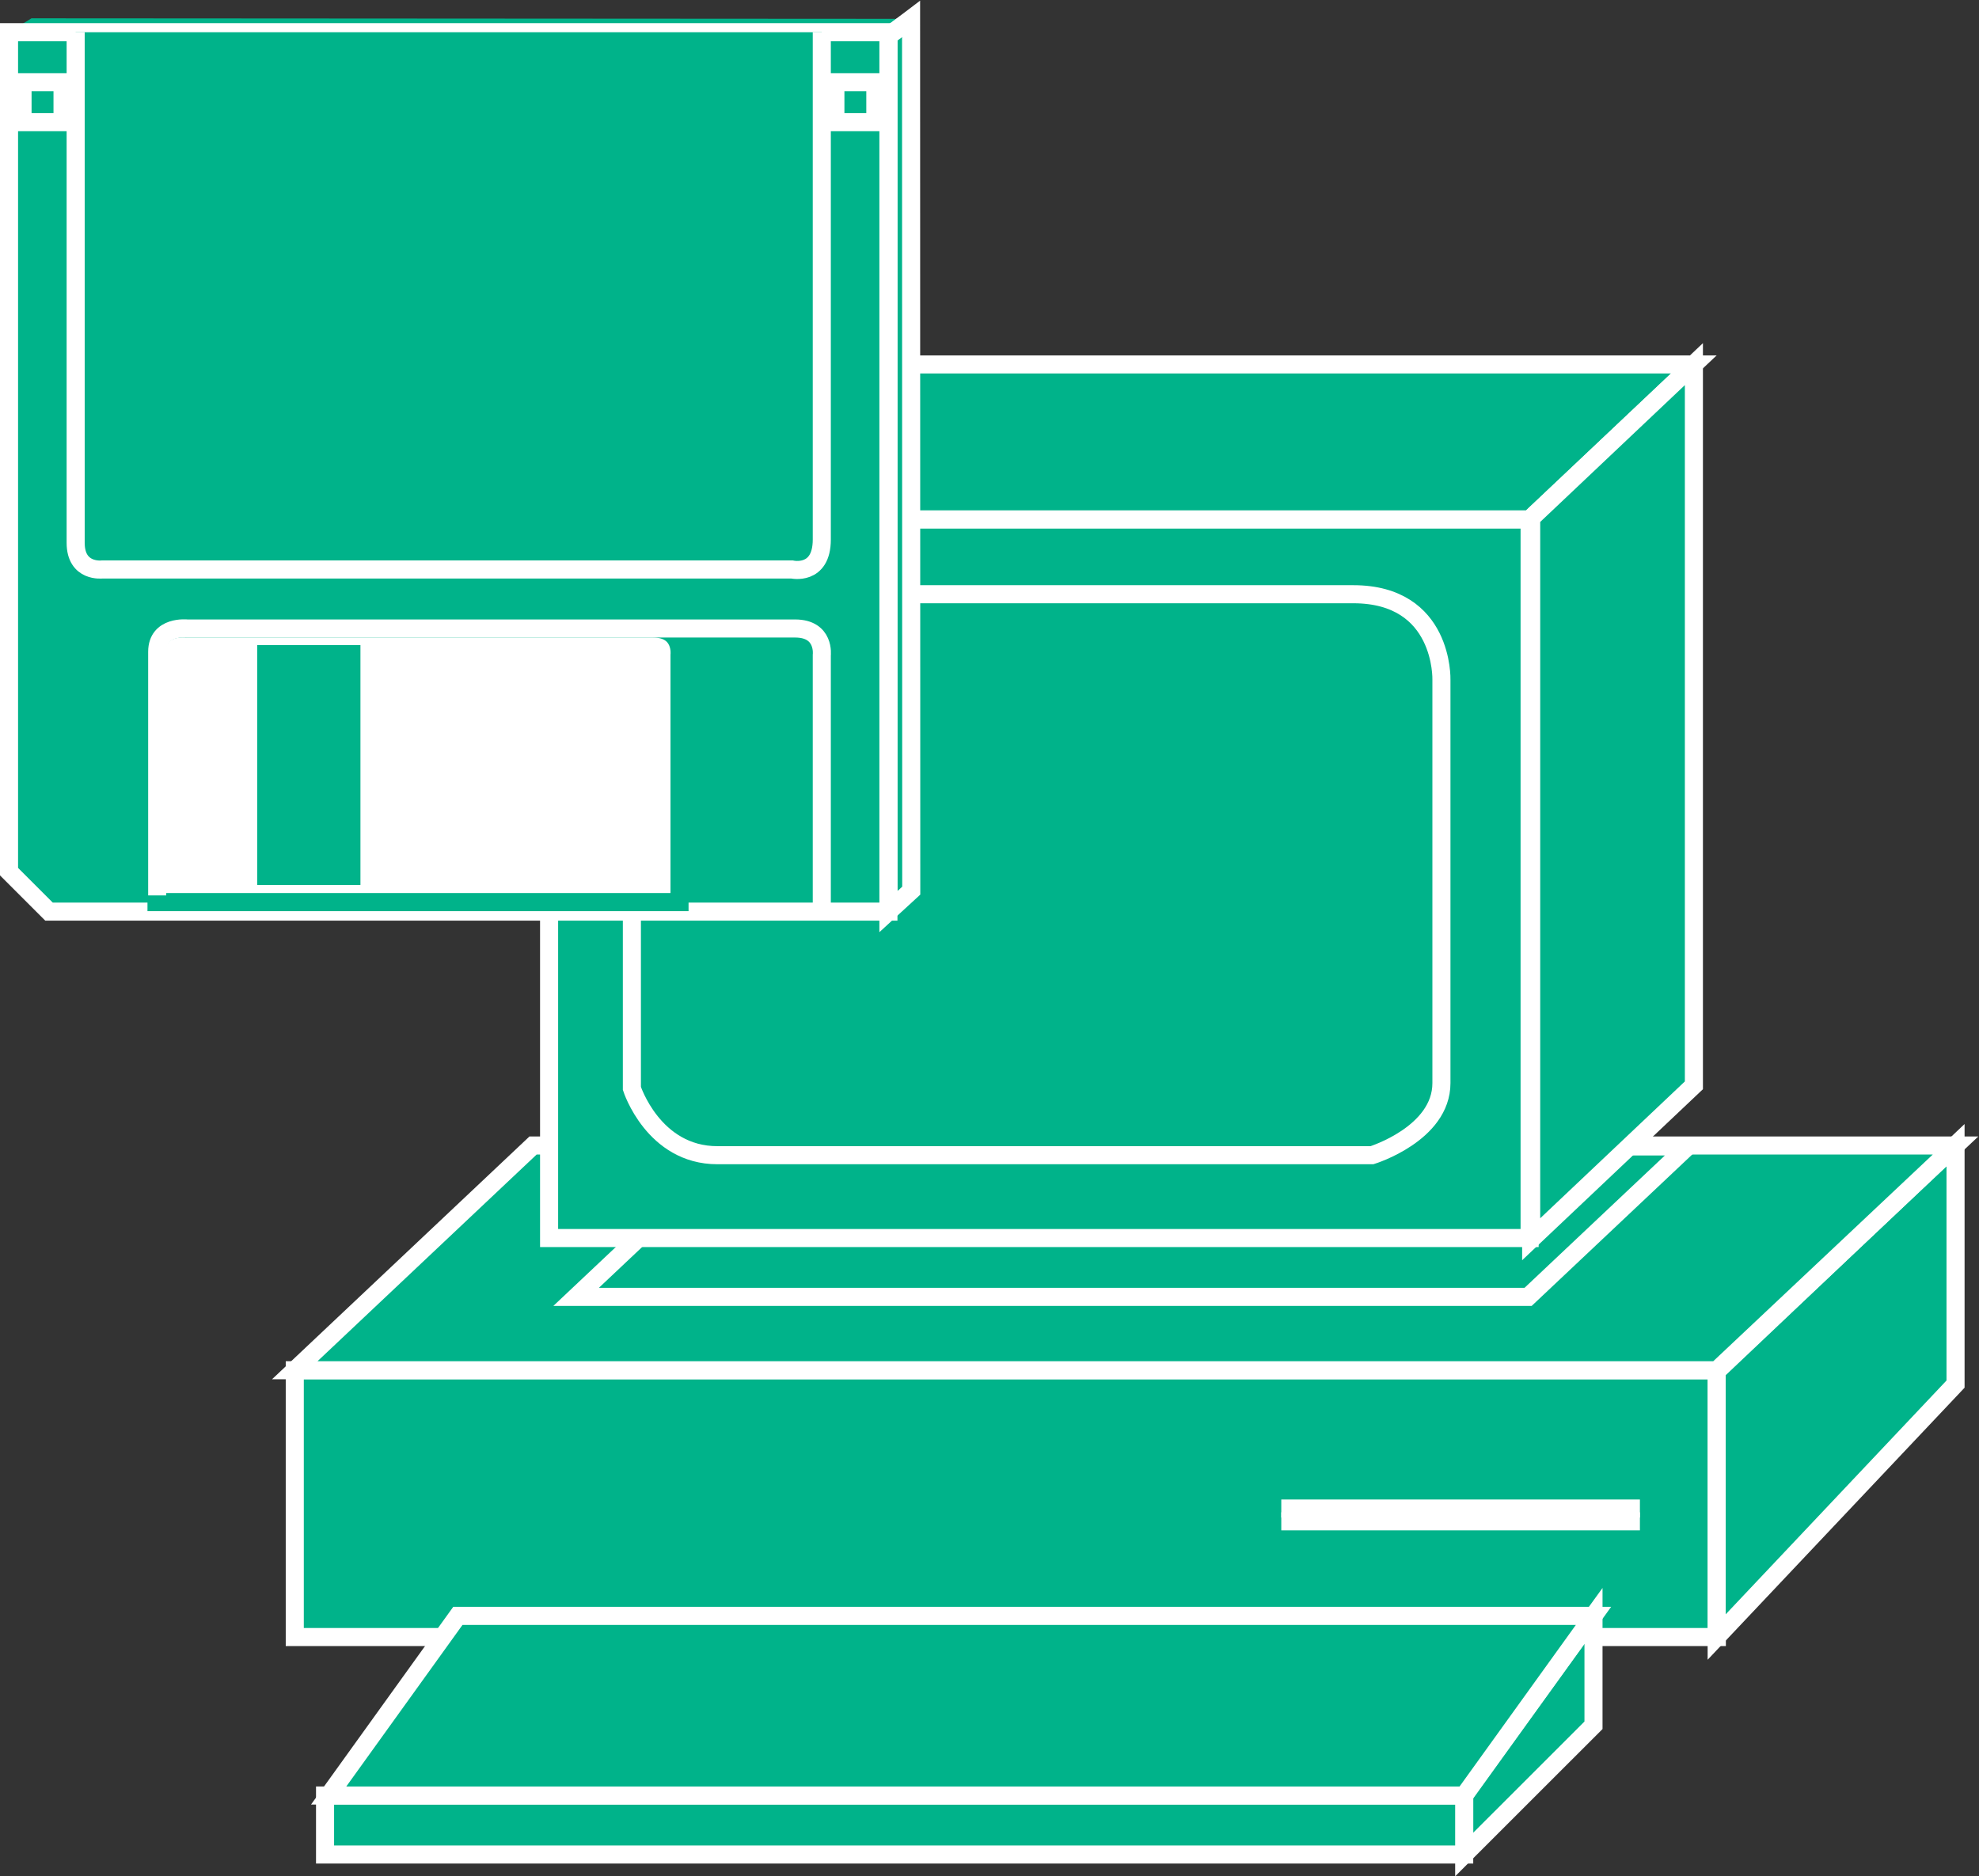 <?xml version="1.0" encoding="UTF-8" standalone="no"?>
<svg
   xmlns:dc="http://purl.org/dc/elements/1.1/"
   xmlns:cc="http://creativecommons.org/ns#"
   xmlns:rdf="http://www.w3.org/1999/02/22-rdf-syntax-ns#"
   xmlns:svg="http://www.w3.org/2000/svg"
   xmlns="http://www.w3.org/2000/svg"
   viewBox="0 0 58.387 55.36"
   height="55.36"
   width="58.387"
   xml:space="preserve"
   id="svg2"
   version="1.1"><rect x="0" y="0" width="58.387" height="55.36" fill="#333333" stroke="none"/><defs
     id="defs6" /><g
     transform="matrix(1.333,0,0,-1.333,0,55.36)"
     id="g10"><g
       transform="scale(0.1)"
       id="g12"><path
         id="path14"
         style="fill:#00B38A;fill-opacity:1;fill-rule:nonzero;stroke:none"
         d="m 65.242,52.961 h 314.746 v 59.051 H 65.242 Z" /><path
         id="path16"
         style="fill:none;stroke:#FFFFFF;stroke-width:4;stroke-linecap:butt;stroke-linejoin:miter;stroke-miterlimit:4;stroke-dasharray:none;stroke-opacity:1"
         d="M 379.988,52.961 V 112.012 H 65.242 V 52.961 Z" /><path
         id="path18"
         style="fill:#00B38A;fill-opacity:1;fill-rule:nonzero;stroke:none"
         d="m 283.586,78.574 h 79.375" /><path
         id="path20"
         style="fill:none;stroke:#FFFFFF;stroke-width:4;stroke-linecap:butt;stroke-linejoin:miter;stroke-miterlimit:4;stroke-dasharray:none;stroke-opacity:1"
         d="m 283.586,78.574 h 79.375" /><path
         id="path22"
         style="fill:#00B38A;fill-opacity:1;fill-rule:nonzero;stroke:none"
         d="m 283.586,81.406 h 79.375" /><path
         id="path24"
         style="fill:none;stroke:#FFFFFF;stroke-width:4;stroke-linecap:butt;stroke-linejoin:miter;stroke-miterlimit:4;stroke-dasharray:none;stroke-opacity:1"
         d="m 283.586,81.406 h 79.375" /><path
         id="path26"
         style="fill:#00B38A;fill-opacity:1;fill-rule:nonzero;stroke:none"
         d="m 432.82,108.945 v 52.918 L 379.949,111.777 V 52.961 l 52.871,55.984" /><path
         id="path28"
         style="fill:none;stroke:#FFFFFF;stroke-width:4;stroke-linecap:butt;stroke-linejoin:miter;stroke-miterlimit:4;stroke-dasharray:none;stroke-opacity:1"
         d="m 432.82,108.945 v 52.918 L 379.949,111.777 V 52.961 Z" /><path
         id="path30"
         style="fill:#00B38A;fill-opacity:1;fill-rule:nonzero;stroke:none"
         d="M 324.07,4.824 V 18.074 l 28.618,39.57 V 33.426 L 324.07,4.824" /><path
         id="path32"
         style="fill:none;stroke:#FFFFFF;stroke-width:4;stroke-linecap:butt;stroke-linejoin:miter;stroke-miterlimit:4;stroke-dasharray:none;stroke-opacity:1"
         d="M 324.07,4.824 V 18.074 l 28.618,39.57 V 33.426 Z" /><path
         id="path34"
         style="fill:#00B38A;fill-opacity:1;fill-rule:nonzero;stroke:none"
         d="m 71.945,4.824 h 252.125 v 13.059 H 71.945 Z" /><path
         id="path36"
         style="fill:none;stroke:#FFFFFF;stroke-width:4;stroke-linecap:butt;stroke-linejoin:miter;stroke-miterlimit:4;stroke-dasharray:none;stroke-opacity:1"
         d="M 324.07,17.883 V 4.824 H 71.945 V 17.883 Z" /><path
         id="path38"
         style="fill:#00B38A;fill-opacity:1;fill-rule:nonzero;stroke:none"
         d="M 324.07,17.883 H 72.742 L 101.34,57.645 H 352.688 L 324.07,17.883" /><path
         id="path40"
         style="fill:none;stroke:#FFFFFF;stroke-width:4;stroke-linecap:butt;stroke-linejoin:miter;stroke-miterlimit:4;stroke-dasharray:none;stroke-opacity:1"
         d="M 324.07,17.883 H 72.742 L 101.34,57.645 h 251.348 z" /><path
         id="path42"
         style="fill:#00B38A;fill-opacity:1;fill-rule:nonzero;stroke:none"
         d="M 432.82,161.758 H 117.98 L 65.242,112.012 H 379.988 l 52.832,49.746" /><path
         id="path44"
         style="fill:none;stroke:#FFFFFF;stroke-width:4;stroke-linecap:butt;stroke-linejoin:miter;stroke-miterlimit:4;stroke-dasharray:none;stroke-opacity:1"
         d="M 432.82,161.758 H 117.98 L 65.242,112.012 H 379.988 Z" /><path
         id="path46"
         style="fill:#00B38A;fill-opacity:1;fill-rule:nonzero;stroke:none"
         d="M 373.523,161.551 H 162.82 l -35.308,-33.297 h 210.703 l 35.308,33.297" /><path
         id="path48"
         style="fill:none;stroke:#FFFFFF;stroke-width:4;stroke-linecap:butt;stroke-linejoin:miter;stroke-miterlimit:4;stroke-dasharray:none;stroke-opacity:1"
         d="M 373.523,161.551 H 162.82 l -35.308,-33.297 h 210.703 z" /><path
         id="path50"
         style="fill:#00B38A;fill-opacity:1;fill-rule:nonzero;stroke:none"
         d="M 121.531,141.277 H 338.547 V 300.343 H 121.531 Z" /><path
         id="path52"
         style="fill:none;stroke:#FFFFFF;stroke-width:4;stroke-linecap:butt;stroke-linejoin:miter;stroke-miterlimit:4;stroke-dasharray:none;stroke-opacity:1"
         d="M 338.547,141.277 V 300.344 H 121.531 V 141.277 Z" /><path
         id="path54"
         style="fill:#00B38A;fill-opacity:1;fill-rule:nonzero;stroke:none"
         d="m 139.855,265.449 c 0,15.965 16.559,18.328 16.559,18.328 0,0 127.734,0 143.106,0 20.097,0 19.511,-18.914 19.511,-18.914 0,0 0,-78.058 0,-89.289 0,-11.23 -15.371,-15.965 -15.371,-15.965 0,0 -24.5,0 -53.445,0 -37.891,0 -83.391,0 -91.438,0 -14.175,0 -18.922,14.786 -18.922,14.786 v 91.054" /><path
         id="path56"
         style="fill:none;stroke:#FFFFFF;stroke-width:4;stroke-linecap:butt;stroke-linejoin:miter;stroke-miterlimit:4;stroke-dasharray:none;stroke-opacity:1"
         d="m 139.855,265.449 c 0,15.965 16.559,18.328 16.559,18.328 0,0 127.734,0 143.106,0 20.097,0 19.511,-18.914 19.511,-18.914 0,0 0,-78.058 0,-89.289 0,-11.23 -15.371,-15.965 -15.371,-15.965 0,0 -24.5,0 -53.445,0 -37.891,0 -83.391,0 -91.438,0 -14.175,0 -18.922,14.786 -18.922,14.786 z" /><path
         id="path58"
         style="fill:#00B38A;fill-opacity:1;fill-rule:nonzero;stroke:none"
         d="M 374.91,334.637 H 157.898 l -36.367,-34.293 h 217.016 l 36.363,34.293" /><path
         id="path60"
         style="fill:none;stroke:#FFFFFF;stroke-width:4;stroke-linecap:butt;stroke-linejoin:miter;stroke-miterlimit:4;stroke-dasharray:none;stroke-opacity:1"
         d="M 374.91,334.637 H 157.898 l -36.367,-34.293 h 217.016 z" /><path
         id="path62"
         style="fill:#00B38A;fill-opacity:1;fill-rule:nonzero;stroke:none"
         d="m 374.91,175.078 v 159.629 l -36.015,-34.07 V 141.008 l 36.015,34.07" /><path
         id="path64"
         style="fill:none;stroke:#FFFFFF;stroke-width:4;stroke-linecap:butt;stroke-linejoin:miter;stroke-miterlimit:4;stroke-dasharray:none;stroke-opacity:1"
         d="m 374.91,175.078 v 159.629 l -36.015,-34.07 V 141.008 Z" /><path
         id="path66"
         style="fill:#00B38A;fill-opacity:1;fill-rule:nonzero;stroke:none"
         d="m 201.648,411.133 -5.015,-2.961 H 2 l 4.961,3.078 194.687,-0.117" /><path
         id="path68"
         style="fill:#00B38A;fill-opacity:1;fill-rule:nonzero;stroke:none"
         d="m 201.688,218.164 -0.04,192.969 -5.015,-3.801 V 213.523 l 5.055,4.641" /><path
         id="path70"
         style="fill:none;stroke:#FFFFFF;stroke-width:4;stroke-linecap:butt;stroke-linejoin:miter;stroke-miterlimit:4;stroke-dasharray:none;stroke-opacity:1"
         d="m 201.688,218.164 -0.04,192.969 -5.015,-3.801 V 213.523 Z" /><path
         id="path72"
         style="fill:#00B38A;fill-opacity:1;fill-rule:nonzero;stroke:none"
         d="M 10.848,213.523 H 196.633 V 408.172 H 2 V 222.371 l 8.848,-8.848" /><path
         id="path74"
         style="fill:none;stroke:#FFFFFF;stroke-width:4;stroke-linecap:butt;stroke-linejoin:miter;stroke-miterlimit:4;stroke-dasharray:none;stroke-opacity:1"
         d="M 10.848,213.523 H 196.633 V 408.172 H 2 V 222.371 Z" /><path
         id="path76"
         style="fill:#00B38A;fill-opacity:1;fill-rule:nonzero;stroke:none"
         d="M 181.887,408.172 V 295.887 c 0,-8.153 -6.621,-6.629 -6.621,-6.629 H 22.629 c 0,0 -5.883,-0.742 -5.883,5.898 v 113.016" /><path
         id="path78"
         style="fill:none;stroke:#FFFFFF;stroke-width:4;stroke-linecap:butt;stroke-linejoin:miter;stroke-miterlimit:4;stroke-dasharray:none;stroke-opacity:1"
         d="M 181.887,408.172 V 295.887 c 0,-8.153 -6.621,-6.629 -6.621,-6.629 H 22.629 c 0,0 -5.883,-0.742 -5.883,5.898 v 113.016" /><path
         id="path80"
         style="fill:none;stroke:#FFFFFF;stroke-width:4;stroke-linecap:butt;stroke-linejoin:miter;stroke-miterlimit:4;stroke-dasharray:none;stroke-opacity:1"
         d="m 13.84,388.262 v 8.847 H 4.988 v -8.847 z" /><path
         id="path82"
         style="fill:none;stroke:#FFFFFF;stroke-width:4;stroke-linecap:butt;stroke-linejoin:miter;stroke-miterlimit:4;stroke-dasharray:none;stroke-opacity:1"
         d="m 193.738,388.262 v 8.847 h -8.843 v -8.847 z" /><path
         id="path84"
         style="fill:#FFFFFF;fill-opacity:1;fill-rule:nonzero;stroke:none"
         d="M 150.398,270.293 V 215.637 H 34.641 v 55.398 c 0,5.899 6.641,5.156 6.641,5.156 H 144.504 c 6.641,0 5.894,-5.898 5.894,-5.898" /><path
         id="path86"
         style="fill:none;stroke:#00B38A;stroke-width:4;stroke-linecap:butt;stroke-linejoin:miter;stroke-miterlimit:4;stroke-dasharray:none;stroke-opacity:1"
         d="M 150.398,270.293 V 215.637 H 34.641 v 55.398 c 0,5.899 6.641,5.156 6.641,5.156 H 144.504 c 6.641,0 5.894,-5.898 5.894,-5.898 z" /><path
         id="path88"
         style="fill:none;stroke:#FFFFFF;stroke-width:4;stroke-linecap:butt;stroke-linejoin:miter;stroke-miterlimit:4;stroke-dasharray:none;stroke-opacity:1"
         d="m 181.887,213.523 v 56.77 c 0,0 0.742,5.898 -5.903,5.898 H 41.434 c 0,0 -6.641,0.743 -6.641,-5.156 v -53.926" /><path
         id="path90"
         style="fill:#00B38A;fill-opacity:1;fill-rule:nonzero;stroke:none"
         d="m 56.922,219.426 h 22.855 v 53.086 H 56.922 Z" /><path
         id="path92"
         style="fill:none;stroke:#FFFFFF;stroke-width:4;stroke-linecap:butt;stroke-linejoin:miter;stroke-miterlimit:4;stroke-dasharray:none;stroke-opacity:1"
         d="m 196.633,407.43 5.176,3.691" /></g></g></svg>